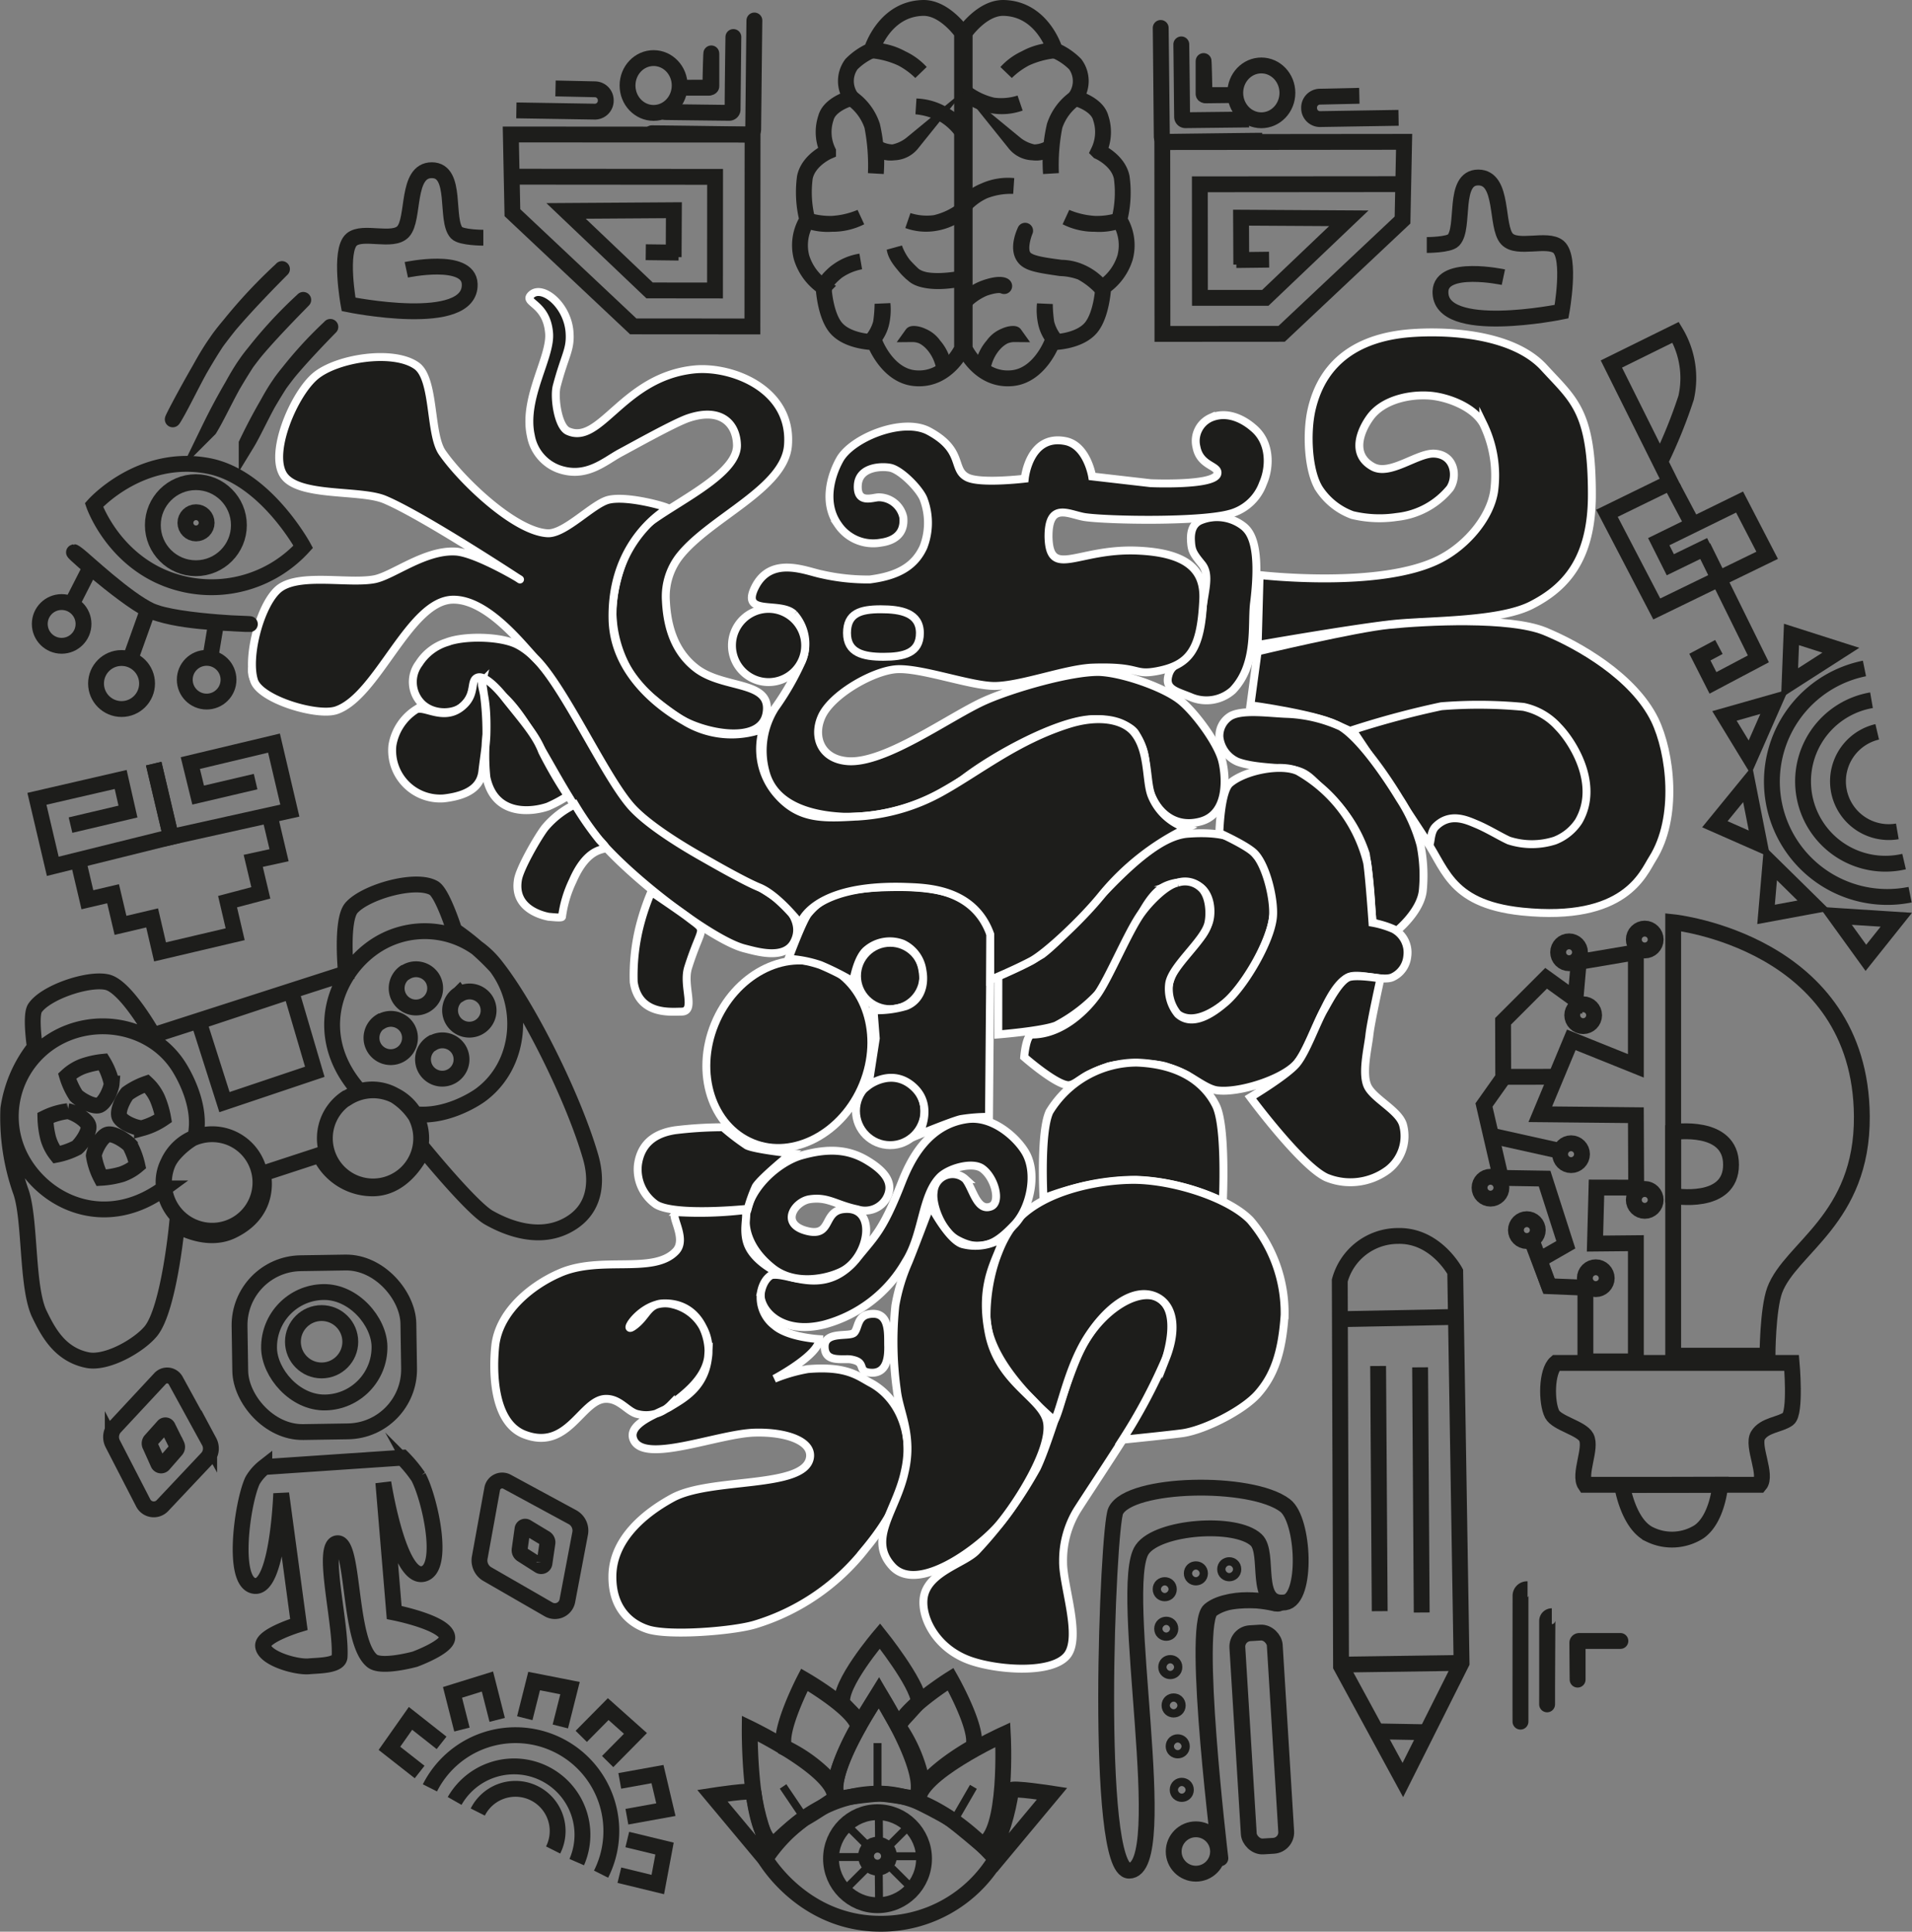 <svg xmlns="http://www.w3.org/2000/svg" viewBox="0 0 241.31 243.78"><rect x="0" y="0" width="241.31" height="243.78" fill="#808080" stroke="none"/><defs><style>.cls-1,.cls-3{fill:none;stroke:#1d1d1b;}.cls-1,.cls-2,.cls-3{stroke-miterlimit:10;}.cls-1{stroke-width:2px;}.cls-2{fill:#1d1d1b;stroke:#fff;}</style></defs><g id="Capa_2" data-name="Capa 2"><g id="Capa_1-2" data-name="Capa 1"><path class="cls-1" d="M241.07,112.91a14.56,14.56,0,0,1-5.76-28.55"/><path class="cls-1" d="M240.31,108.73a10.39,10.39,0,1,1-4.11-20.36"/><path class="cls-1" d="M239.46,104.92a6.41,6.41,0,0,1-2.54-12.56"/><polygon class="cls-1" points="225.86 86.21 232.33 82.06 226.1 80.07 225.86 86.21"/><polygon class="cls-1" points="220.84 95.6 223.94 88.56 217.64 90.35 220.84 95.6"/><polygon class="cls-1" points="228.93 114.28 223.45 108.89 222.89 115.4 228.93 114.28"/><polygon class="cls-1" points="239.33 116.07 231.66 115.58 235.49 120.88 239.33 116.07"/><polygon class="cls-1" points="222.06 106.5 220.57 98.95 216.43 104.02 222.06 106.5"/><path class="cls-2" d="M158.73,81.4s13.46-2.36,17.81-2.72c4.68-.39,12.88-.32,16.77-2.33,4.11-2.11,7.6-5.59,7.6-13.91,0-10.57-2.29-11.95-6-16-4-4.43-12.55-4.74-17-4.38-6,.49-10.94,3.17-12.4,9.73-.65,2.95-.42,7.71,1,9.92A8.5,8.5,0,0,0,170.68,65a14.66,14.66,0,0,0,5.63.24A10,10,0,0,0,183,61.62c.94-1.4.67-4.2-1.95-4.37-2.12-.14-5.62,2.85-7.78,1.66-3-1.64-1.35-4.89-.32-6.28,1.62-2.19,5-2.92,7.62-2.69,2.15.2,5.43,1.39,6.64,3.58A14.89,14.89,0,0,1,188.57,62c-.49,3.24-3.38,6.79-6.87,8.57-7.42,3.8-22.73,2-22.73,2Z"/><path class="cls-2" d="M157.81,89l.92-6.79s12.28-2.93,16.59-3.35c4.68-.47,15.18-1,19.63.8,4.24,1.74,11.2,5.69,13.89,11.18,2,4.13,3,12.34-.28,17.53-1.18,1.85-3.41,8-16.45,6.67-9.62-1-9.68-5.93-12.6-9.61s-6.41-11.2-10.33-13.69C166.87,90.22,157.81,89,157.81,89Z"/><path class="cls-2" d="M170.7,92.13a111.32,111.32,0,0,1,11.2-3,59,59,0,0,1,10.38.08,8.14,8.14,0,0,1,4.37,2.51c1.87,1.91,5.27,7.31,2.59,11.93a6.34,6.34,0,0,1-3,2.43,9.47,9.47,0,0,1-5.8,0c-1-.44-2.69-1.49-4.12-2.08-1.22-.51-3.31-1.5-5.13.31-.86.85-.48,2.82-1,2,0,0-4.78-7.33-6-9C173.41,96.2,170.7,92.13,170.7,92.13Z"/><path class="cls-2" d="M176.29,117.47s3-2.42,3.28-5.08a19.77,19.77,0,0,0-.29-5.74,20.46,20.46,0,0,0-2.65-5.88c-1.52-2.51-4.92-7.58-7.45-9.08a18.07,18.07,0,0,0-6.63-1.59c-2.2-.06-5.64-.61-7.23.26A2.93,2.93,0,0,0,153.9,93a3.85,3.85,0,0,0,2.28,3.13c2.26.86,6.06.68,7.62,1.15s2.15,1.55,4.47,3.7a17.56,17.56,0,0,1,4.1,6.78,61.09,61.09,0,0,1,.71,6.77l.14,1.88Z"/><path class="cls-2" d="M126,123.13a40.87,40.87,0,0,0,5.51-2.67c4.76-3.61,12.44-14.79,18.39-15.24,5.66-.42,7.31,1.16,8.84,2.92a9.34,9.34,0,0,1,1.94,7.57c-.39,3.14-3.52,8.86-6,10.82-1.3,1-4.3,3.17-6.41,1.15-1.71-1.65-.54-4.7.41-6,2.86-3.8,2.81-2.81,3.81-5.06.47-1.06.47-3.5-.93-4.62s-3.92-.67-5.07.16c-2.82,2-4.83,9.27-6.89,12.07a20,20,0,0,1-6.32,5.19c-1.71.68-7.29,1.13-7.29,1.13Z"/><path class="cls-2" d="M163.8,97.32a18.32,18.32,0,0,1,8.75,11.57c.29,2,.67,7.56.67,7.56a11.82,11.82,0,0,1,2.65.8,3.35,3.35,0,0,1,1.74,3.45,3.24,3.24,0,0,1-1.87,2.63c-1.27.57-4.34-.63-5.59,0-2.85,1.44-4.38,8.6-6.56,10.94-1.86,2-7.31,3.7-10,3.33-1.14-.16-2.5-1.22-3.91-2a14.56,14.56,0,0,0-2.3-.93c-1.55-.61-5.6-.51-7.24-.15a16.89,16.89,0,0,0-2.57,1c-.94.39-2,1.46-2.76,1.43-1.61-.09-5.55-3.55-5.55-3.55s.23-2.84,1-2.84c3.77,0,6.86-3.09,8.25-5.07,1.54-2.21,4-8.21,5.63-10.36,1-1.36,3.05-3.45,4.48-3.73a2.92,2.92,0,0,1,2.92.61c1.18,1,1.24,3.48.93,4.62-.6,2.14-4.49,5.24-4.9,7.42a5,5,0,0,0,1.09,3.94c2,1.82,4.86-.51,6-1.48,2.35-2,5.74-7.73,6-10.82.18-2.15-.8-6.33-2.26-7.93-.89-1-4.51-2.63-4.51-2.63s.13-5.17,1.3-6.25C157,97.27,161.61,96.32,163.8,97.32Z"/><path class="cls-2" d="M157.81,138.48s6.43,8.69,9.61,10.13a7.94,7.94,0,0,0,7.78-1,5.38,5.38,0,0,0,1.89-5.59c-.43-1.76-3.44-3.19-4.38-4.74s-.06-5,.12-6.67,1.4-7.12,1.4-7.12-3.15-.55-4.08-.13c-1.14.52-2.39,2.93-3,4-1,1.69-2.28,5.44-3.54,6.92S157.81,138.48,157.81,138.48Z"/><path class="cls-2" d="M131.7,151.23a33.08,33.08,0,0,1,11.63-2.31,27.42,27.42,0,0,1,11,2.75s.47-9.47-.87-12.16-4.3-5.2-10-5.41a12.93,12.93,0,0,0-11,6.19C131.24,142.84,131.7,151.23,131.7,151.23Z"/><path class="cls-2" d="M145.84,163.64c-2.46-.93-6.93,1.75-9.36,6.49-1.82,3.55-4,11.74-5.63,15.15a52,52,0,0,1-7.62,10.46c-1.54,1.58-6.13,2.65-6.64,5.83-.4,2.51,1.56,6.63,6.16,8.1,3.46,1.12,10,1.57,11.91-.73s-.55-8.91-.49-11.89a12.17,12.17,0,0,1,1.75-6.43c2-3.15,8.55-12.84,10.17-16.36C147.79,170.55,149.06,164.84,145.84,163.64Z"/><path class="cls-2" d="M157.81,154c-2.75-2.85-9.71-5.07-14.69-5.1-4,0-10.1,1.09-13.75,4.13-3.24,2.7-4.86,8.33-4.86,13,0,5.69,6.77,11.67,8.56,13.24.76-1.2,1.71-6.64,4.19-10.52,2.39-3.73,5.77-6.35,8.58-5.14,2.25,1,2.8,4,1.32,7.77a69.87,69.87,0,0,1-5.48,10.31c1.29-.12,6.62-.68,7.63-.83,2.75-.42,7.6-2.84,9.48-5s3-4.87,3.34-9.9A18,18,0,0,0,157.81,154Z"/><path class="cls-2" d="M140.45,103.67a4.62,4.62,0,1,1-4.61-4.62A4.61,4.61,0,0,1,140.45,103.67Z"/><path class="cls-2" d="M95,144.25c-5.17-2.11-7.32-8.83-4.8-15s8.75-9.51,13.92-7.41,7.32,8.83,4.8,15S100.12,146.35,95,144.25Z"/><circle class="cls-2" cx="112.35" cy="123.17" r="4.19"/><circle class="cls-2" cx="112.35" cy="140.2" r="4.32"/><path class="cls-2" d="M151.68,77.59c.26-2.9,1.15-5,0-6.4s-1.3-1.75-1.37-2.92.22-2.17,1.21-2.59a5.42,5.42,0,0,1,5.51.81c.7.63,2.17,2.18,1.24,9.64-.34,2.74.47,7.7-2.7,11a5,5,0,0,1-5.18.89c-1.86-.78-3.44-1-2.91-2.83.48-1.67,1.86-1.22,3.07-3.81A10.66,10.66,0,0,0,151.68,77.59Z"/><path class="cls-2" d="M145,99.47c.48,2,2.56,5.26,6.53,4.2,3.66-1,3.17-5.9,2.71-7.69-.57-2.23-3.46-6.13-5.27-7.57-2.17-1.74-7.59-3.57-10.37-3.61-3.68,0-10.9,2.12-14.26,3.61-4.37,1.93-12.58,8-17.34,7.65-3.32-.24-4.46-3-3.32-5.59,1.2-2.75,6.32-5.71,9.31-6s9.36,2.07,12.48,2.1c3.38,0,9.12-2.22,12.49-2.32,6.07-.19,5,1,8,.46,4.2-.78,5.6-2.73,5.9-9,.19-3.78-2-6-8.53-6.23-7.42-.23-10.85,3.59-11-1.7C132.3,63.15,135,65,137,65.27c2.86.4,14.25.61,18.11-.4A6.1,6.1,0,0,0,159.4,61c.89-2,1-5.17-1.22-7-1-.88-3.12-2.24-5.37-1.28A3.21,3.21,0,0,0,151,56.41c.46,2.48,2.9,2.31,2.64,3.39-.36,1.53-8.42,1.18-8.42,1.18l-7.38-.85s-.63-3.91-3.36-4.46c-4.61-.92-5.15,4.74-5.15,4.74s-5.61.67-7.25-.16c-2-1-.34-3.41-4.86-5.84-3.32-1.78-9.81.89-11.27,3.65-1,1.81-2.18,5.35-.16,8.18A5.35,5.35,0,0,0,111,68.51c.34-.07,3.32-.24,3-3.24a3.19,3.19,0,0,0-3.08-2.51c-.75,0-2.77.89-2.66-1.49s3-2.45,4.09-2.24c1.35.27,3.65,2.62,4.19,3.89a8.42,8.42,0,0,1,0,6.13c-1.05,2.27-3,3.6-6.76,4.08a26,26,0,0,1-6.07-.65c-1.89-.36-6.39-2.44-8.42,1.62-1.86,3.73,3.23,1.71,4.93,3.41a5.64,5.64,0,0,1,1,5.91,34.22,34.22,0,0,1-3.4,5.92,10.08,10.08,0,0,0-1.22,8c1.08,4.31,5.77,5.54,9.81,5.73a24.86,24.86,0,0,0,15.07-4.68c3.86-3,11.61-7.24,16-7.61,1.94-.17,5.05.5,5.83,1.78C145.06,95.42,144.32,96.4,145,99.47Z"/><path class="cls-2" d="M116.1,79.89c0,2.55-2.06,3-4.61,3s-4.59-.5-4.59-3,1.71-3,4.26-3S116.09,77.34,116.1,79.89Z"/><path class="cls-2" d="M124,102.35c1.16,2.27-.48,3.65-2.75,4.8s-4.33,1.62-5.47-.66.23-3.79,2.5-4.95S122.8,100.08,124,102.35Z"/><path class="cls-2" d="M96.18,104.89c-2.23,1.23-3.67-.36-4.89-2.6s-1.75-4.27.49-5.49,3.36.14,4.71,2.29C97.58,100.82,98.41,103.65,96.18,104.89Z"/><path class="cls-2" d="M53.28,88.84c1.58,1.49,4.37,1.28,5.44,0C60.29,87.05,59,86,61,86.44c4.88,1,8.43,11.77,14.06,18.88,4.13,5.22,14.83,13.33,18.87,14.37,1.54.39,5,1.46,6.23-.71s-.36-4.13-1.43-5.07c-2.35-2.08-15.5-8.82-19.36-13.08-4.08-4.51-8.6-16.58-14-19.43-2-1.09-6.72-1.22-9-.34a6.42,6.42,0,0,0-3.49,2.68A3.86,3.86,0,0,0,53.28,88.84Z"/><path class="cls-2" d="M99.51,121s1.77-4.82,2.51-5.71c1.83-2.19,4.2-3.34,11.49-3.34,8.39,0,10.73,2.81,11.5,6l-.19,23a21.41,21.41,0,0,0-3.57.28c-1.11.26-5.35,2-5.35,2s2.11-3.58-.61-6.06-5.68-.18-5.68-.18l.92-5.94-.28-3.56a12.85,12.85,0,0,0,4.1-.52c1.71-.66,2.44-2.48,2.07-4.5a4.38,4.38,0,0,0-2.48-3.37,4.52,4.52,0,0,0-4.56.77c-1.23,1-1.7,4-1.7,4a34.35,34.35,0,0,0-4.13-2.08A15.16,15.16,0,0,0,99.51,121Z"/><path class="cls-2" d="M85.74,90.63c2.82,1.83,10.31,3.48,11-.63s-5.18-3-8.7-5.52c-3.33-2.43-3.88-6.29-4-8.67a8.28,8.28,0,0,1,1.78-5.68c3.86-4.82,13.21-8.47,13.63-13.93.55-7.12-7.13-10.05-11.85-9.57-9,.93-11.8,9.63-15.92,7.78-1.28-.57-1.78-4.32-1.42-5.67,1.05-4,1.78-4.58,1.62-6.81-.24-3.48-3.51-6.08-4.86-4.7-1,1,1.92,1,2.27,4.7C69.64,45,65.94,50.2,67,55a5.5,5.5,0,0,0,3.43,4.16c3.49,1.28,5.83-.91,7.83-2,1.62-.86,6.93-3.84,8.66-4.41,4.06-1.35,6,.69,6.09,3.35.2,4.39-10.7,8.43-12.8,11.51a20.73,20.73,0,0,0-2.92,9.22,15.35,15.35,0,0,0,2.59,8.69C80.9,87.16,84.12,89.59,85.74,90.63Z"/><path class="cls-2" d="M101.62,81.46A4.62,4.62,0,1,1,97,76.84,4.62,4.62,0,0,1,101.62,81.46Z"/><path class="cls-2" d="M96,162.9c-.32,2.37,2.58,5.64,8.08,4.24a16.87,16.87,0,0,0,10.22-7.91c2.19-3.44,2-8.26,4.29-10.65,1.07-1.13,4.08-2,5.35-1.13,1.62,1.13,2.44,4.31,1.12,4.81-1.78.67-2.26-2.29-3.22-3.45a2.39,2.39,0,0,0-4,1.58c-.27,1.62,1,4.91,2.85,6,3.38,1.92,5.34.24,7.33-1.83s3-6.56,1.33-9.24c-1.13-1.84-4.1-4.51-7.26-4.08-5.11.68-7.27,5.39-8.3,8-2.4,6.15-3.39,6.76-5.62,9.55C102.77,165.44,96.68,157.49,96,162.9Z"/><path class="cls-2" d="M106.34,152.61c-2.51.36-1.31,3.57-4.54,2.73-3.42-.89-1.49-3.73.41-4,2.31-.34,3.29.72,6,1.28a3.1,3.1,0,0,0,3.69-1.44c1-1.87-.23-3.41-2.55-4.78s-4.87-1.53-8.23-.57c-2.83.81-7,4.29-7,8.3,0,1.38.63,3.74,3.42,5.93s6.83,1.33,8.73.37C109.77,158.64,110.84,152,106.34,152.61Z"/><path class="cls-2" d="M94.37,152.55s-9.08.94-11.55-.53A5.39,5.39,0,0,1,80.51,147c.43-3.19,2.83-4.09,4.74-4.37a51,51,0,0,1,6-.37,28.76,28.76,0,0,0,3,2.3c1,.51,5.62,1,5.62,1s-3.84,3.1-4.5,4.2A18.74,18.74,0,0,0,94.37,152.55Z"/><path class="cls-2" d="M77.29,198.88c.06-4.87,4.47-8.15,7.6-9.85,4.8-2.61,16.54-1.11,17.32-5,.42-2.16-3-3.35-7-3.23-4.65.14-14.13,4.08-15.29.79-.7-2,3.37-3.29,4.56-4,1.79-1.11,4.73-2.54,4.93-6.91a5.84,5.84,0,0,0-4.47-6.06c-3.62-1-6.75,4-5,2.77s1.78-2.85,3.79-2.9c4.49-.13,5.83,4.16,5.68,6.4-.21,3.16-3.36,5.24-4.75,6.39a4.34,4.34,0,0,1-4.13,1.19c-1.3-.23-2.27-2-4.12-1.93-3.07.13-4.72,6.63-10.24,4.49-4-1.56-4-8.16-3.65-11.31.55-4.32,4.65-7.53,8-9,5.17-2.37,12,.21,14.81-2.85,1.54-1.71-1.2-5,.2-4.89a47.54,47.54,0,0,0,8.09-.22c1.2-.24-.1,2.08.75,4.29s3.8,3.55,3.8,3.55-1.63.09-2.12,2.43a4.45,4.45,0,0,0,1.72,4.27c1.74,1.5,5.63,1.7,5.63,1.7,0,2-5.67,5-5.67,5a20.33,20.33,0,0,1,4.23-1.22c4.9-.41,6.3.87,7.92,1.74,2.64,1.41,4.89,4.61,4.7,9.44-.16,4.29-2.82,8.45-5.34,11.49A28,28,0,0,1,95.34,205c-2.71.84-10.92,1.5-13.61.61C79.42,204.86,77.24,202.86,77.29,198.88Z"/><path class="cls-2" d="M69.25,115.7c.19,0,1.64.19,1.68,0a15,15,0,0,1,1.36-4.55c2.56-5.88,5.55-2.8,3.36-5.15a38.77,38.77,0,0,1-3.1-4.47,11.36,11.36,0,0,0-3.77,2.93c-.9,1.16-3.14,5.06-3.4,6.5C64.74,114.51,68.13,115.48,69.25,115.7Z"/><path class="cls-2" d="M86,127.67c1.9,0,.11-3.24.85-5.57,1.76-5.56,2.54-4.36,0-6.32-1.09-.83-4.65-3.23-4.65-3.23a30.05,30.05,0,0,0-1.46,4.32,25.64,25.64,0,0,0-.76,7.07C80.62,128.16,84.69,127.67,86,127.67Z"/><path class="cls-2" d="M107,171.53c-1.37,0-2.92.17-2.92-1.6,0-2,3.18-1.15,3.73-1.75s.36-2,1.78-2.31c2.85-.57,2.45,2.67,2.51,4.09,0,1,0,3.61-2.47,3.25-1.36-.2-.36-1.22-1.92-1.58a2.64,2.64,0,0,0-.71-.1"/><path class="cls-2" d="M112.6,197.66c3.26,3.59,11.23-2.52,13.55-5.33,2.2-2.65,6.57-9.39,6-12.8-.49-3.06-6-4.89-7.32-11.1-1.39-6.74,1.15-9.56,1.81-12.28a6.38,6.38,0,0,1-5.07.89c-1.78-.38-4.14-4.95-4.14-4.95s-2.38,6.29-2.81,7.28a23.38,23.38,0,0,0-1.62,5.4,44.33,44.33,0,0,0,.19,10.67c.31,2.8,2.07,5.67,1,10.27C113.15,190.64,109.44,194.19,112.6,197.66Z"/><path class="cls-2" d="M60.21,85.53c-.89.42-.12,2-1.69,3.46-2.35,2.23-4.92,0-6,.55a6.63,6.63,0,0,0-3,4.56A6.07,6.07,0,0,0,56,100.76c3.83-.43,4.72-2,4.88-3.44s.47-3.21.51-4.63c.14-5-.72-5.91-.55-6.61a36.75,36.75,0,0,1,.55,6.61,25.84,25.84,0,0,0,0,5.42c1.06,5,5.82,4.35,7.76,3.68a16.92,16.92,0,0,0,2.52-1.36,53.68,53.68,0,0,1-3.25-5.59c-.75-2-2.33-3.79-4.63-6.67C63.14,87.31,61.21,85.06,60.21,85.53Z"/><path class="cls-2" d="M45.31,55.28c-2.05,1.51-3.68.12-5.18-2s-2.29-4-.23-5.5,3.36-.3,5,1.66C46.18,51.06,47.37,53.76,45.31,55.28Z"/><path class="cls-2" d="M32.6,86.56c-1.7-1.9-.46-3.65,1.45-5.34s3.78-2.65,5.46-.74.61,3.32-1.19,5.11C36.87,87,34.29,88.47,32.6,86.56Z"/><path class="cls-2" d="M57.17,75.68c-5.51.08-9.49,12.15-14.7,13.95-2.39.83-9.61-1.33-10.4-3.72-1-3.11.9-10.06,3.31-11.74,2.64-1.83,8.73-.46,11.89-1.07,2.32-.45,6.38-3.74,10.27-3.49,2.57.16,8.38,3.64,8.08,3.52,0,0-12.27-8.08-17.08-10.09-3.1-1.29-10.93-.27-12.76-3.1s1.31-10.18,4-12.46,9.83-3.4,12.78-1.33c2.34,1.63,1.63,8.59,3.24,10.94,2.38,3.46,9.14,10,13.33,10.21,2.19.08,5.69-3.73,7.66-4.22,2.37-.58,7.45.88,7.52,1.07,0,0-7.27,3.92-7,14.11.19,6.44,5.5,10.74,9,12.72a11.45,11.45,0,0,0,10,1,8.72,8.72,0,0,0,1.7,8.2c2.88,3.37,6,3.11,10.64,2.84A24.56,24.56,0,0,0,118.78,100c4.82-2.67,9.54-6.56,16.15-8.63,3.56-1.11,6.7-.66,8.14,1,2,2.33,1.51,6.2,2.27,8.07a7.07,7.07,0,0,0,4.43,4.08,31.78,31.78,0,0,0-10.68,8.38c-2.4,3-7.11,7.44-9,8.41-2.13,1.12-5.11,2.36-5.11,2.36v-5.75c-2.14-6-8.47-5.9-10.85-6-11.75-.33-13.13,4.66-13.13,4.66S98.25,113,95.84,112c-2-.81-6.42-3.37-7.41-3.93-2.73-1.55-7.11-4.26-9-6.57-3.33-4-8.15-14.62-11.75-18.3C66.24,81.78,61.66,75.62,57.17,75.68Z"/><path class="cls-1" d="M19.34,130.65l24.33-7.83s-.67-6.64.67-8.23c1.72-2,8.07-3.84,10.4-2.52,1.1.62,2.6,5.35,2.6,5.35A30.85,30.85,0,0,1,62.63,122c4.21,5.36,9.81,16.72,11.91,24,.65,2.25,1.16,6.48-3,8.66-3.63,1.91-7.65.25-9.85-1s-8.27-8.69-8.27-8.69-2,4.94-6.31,5a7.32,7.32,0,0,1-6.73-4.23l-7.21,2.36s1.29,4.77-3.9,7.24c-3.27,1.56-6.94-.72-6.94-.72s-1,10.49-3.26,13.34c-1.44,1.8-5.57,4.2-8.06,3.68-3.54-.73-5-3.66-6.08-5.89C3.36,162.32,3.85,154,2.66,150.46a28,28,0,0,1-1.61-10.53,16.28,16.28,0,0,1,3.35-7.78s-.6-3.94,0-4.91c1.31-2,6.79-3.86,9.16-3.28S19.34,130.65,19.34,130.65ZM23.66,144A6.09,6.09,0,1,0,32,146.09,6.09,6.09,0,0,0,23.66,144Zm20.24-5.53a6.08,6.08,0,1,0,8.36,2A6.08,6.08,0,0,0,43.9,138.51ZM6.78,131.24A11.31,11.31,0,0,0,3,146.76c3.24,5.34,10.69,8.36,17.7,3.22a5.44,5.44,0,0,1,1.1-4.15,10.09,10.09,0,0,1,2.86-2.38c.87-3.83-1.48-7.83-2-8.68C19.41,129.44,12.12,128,6.78,131.24ZM62.63,122a11.31,11.31,0,0,0-15.84-2.2c-5,3.76-7.23,11.47-1.41,17.92a5.74,5.74,0,0,1,4.5.56,8.43,8.43,0,0,1,2.43,2.32c3.9.48,7.61-1.86,8.4-2.46C65.69,134.42,66.39,127,62.63,122Zm-11.4.64a2.43,2.43,0,1,0,3.34.82A2.44,2.44,0,0,0,51.23,122.68Zm6.74,2.8a2.43,2.43,0,1,0,3.34.81A2.42,2.42,0,0,0,58,125.48Zm-3.41,6.18a2.43,2.43,0,1,0,3.33.81A2.42,2.42,0,0,0,54.56,131.66Zm-6.5-2.72a2.43,2.43,0,1,0,3.33.82A2.43,2.43,0,0,0,48.06,128.94ZM9.61,138.27c.55.54,2.12,1.45,2.87,1.22s1.55-2,1.61-2.74A8.76,8.76,0,0,0,13,134a11,11,0,0,0-2.53.56,6.06,6.06,0,0,0-2,1.24A9.37,9.37,0,0,0,9.61,138.27Zm6.79,6.27c-.53-.57-2.06-1.56-2.81-1.36s-1.65,1.87-1.75,2.66a9,9,0,0,0,.93,2.8,11.53,11.53,0,0,0,2.56-.44,6.17,6.17,0,0,0,2-1.14A10,10,0,0,0,16.4,144.54ZM16.08,138c-.51.59-1.32,2.22-1,2.94s2.05,1.43,2.84,1.44a8.89,8.89,0,0,0,2.68-1.24,11.32,11.32,0,0,0-.73-2.49,5.79,5.79,0,0,0-1.36-1.9A9.53,9.53,0,0,0,16.08,138ZM9.7,144.83c.59-.51,1.63-2,1.46-2.76s-1.82-1.71-2.6-1.84a8.81,8.81,0,0,0-2.83.84,11.44,11.44,0,0,0,.35,2.56,6,6,0,0,0,1.07,2.09A9.58,9.58,0,0,0,9.7,144.83Zm15.39-15.91,3.24,10.17,11.4-3.83-3-10.2Z"/><line class="cls-1" x1="173.79" y1="218.5" x2="179.92" y2="218.61"/><path class="cls-1" d="M177.05,224.64l7.41-14.78-.8-49.37s-2.47-4.66-7.27-4.51a7.61,7.61,0,0,0-7.3,5.63l.16,48.68Z"/><line class="cls-1" x1="169.11" y1="166.48" x2="183.76" y2="166.2"/><line class="cls-1" x1="174.13" y1="203.33" x2="173.93" y2="172.39"/><line class="cls-1" x1="169.65" y1="210.07" x2="184.46" y2="209.86"/><line class="cls-1" x1="179.43" y1="203.5" x2="179.23" y2="172.56"/><path class="cls-1" d="M211.17,116.38s23.66,2.45,23.81,24.5c.09,13-9,16.59-11,21.94-.89,2.45-.91,8.27-.91,8.27H211.17Z"/><path class="cls-1" d="M211.17,150.93s7.3,1.31,7.3-3.94-7.3-4.12-7.3-4.12Z"/><path class="cls-1" d="M196.37,172h29.75s.56,6.31-.44,7.06-3,.76-3.81,2.09,1.24,5,.2,6.23h-22c-.88-1.29.87-4.64.13-6-.61-1.15-3.7-1.76-4.31-2.91C195.14,177,195.15,173.05,196.37,172Z"/><path class="cls-1" d="M204.71,187.4s.75,5,3.55,6.27a6.36,6.36,0,0,0,6.18-.37c2.35-1.66,2.67-5.93,2.67-5.93Z"/><polygon class="cls-1" points="206.46 120.18 206.46 134.51 198.31 131.23 194.4 140.62 206.46 140.74 206.5 149.88 201.49 149.87 201.3 156.94 206.46 156.89 206.46 171.81 200.09 171.81 200.09 162.51 195.5 162.32 194.29 159 197.62 157.09 194.94 148.74 189.42 148.65 187.29 139.45 189.72 136.02 189.7 128.89 195.13 123.46 198.83 126.13 199.25 121.4 206.46 120.18"/><line class="cls-1" x1="189.63" y1="135.9" x2="196.18" y2="135.89"/><line class="cls-1" x1="188.18" y1="143.31" x2="196.9" y2="145.25"/><circle class="cls-1" cx="188.11" cy="149.89" r="1.38"/><circle class="cls-1" cx="207.58" cy="151.43" r="1.38"/><circle class="cls-1" cx="207.58" cy="118.57" r="1.38"/><circle class="cls-1" cx="199.81" cy="128.12" r="1.38"/><line class="cls-1" x1="193.3" y1="156.51" x2="195.66" y2="162.74"/><circle class="cls-1" cx="201.4" cy="161.31" r="1.38"/><circle class="cls-1" cx="192.7" cy="155.24" r="1.38"/><circle class="cls-1" cx="198.28" cy="145.66" r="1.38"/><circle class="cls-1" cx="198.03" cy="120.18" r="1.38"/><path class="cls-1" d="M127.79,47.72c3.46-.37,5-4.53,5-4.53s3.39,0,4.92-1.86c1.36-1.66,1.53-5.1,1.53-5.1A7,7,0,0,0,142,32.48a6.05,6.05,0,0,0-.73-4.74,14,14,0,0,0,.3-5.35c-.43-2.19-2.92-3.28-2.92-3.28a5.6,5.6,0,0,0,.27-4.23c-.47-1.8-3.22-2.52-3.22-2.52a3.59,3.59,0,0,0,0-4.26,8.13,8.13,0,0,0-2.56-1.74S131.6,1.06,126.6,1c-2.69,0-4.85,3.13-4.85,3.13V44S123.65,48.16,127.79,47.72Z"/><path class="cls-1" d="M132.64,21.89a20,20,0,0,1,.46-6,7,7,0,0,1,2.63-3.52,6.9,6.9,0,0,0-2.63,3.52A25.35,25.35,0,0,0,132.64,21.89Z"/><path class="cls-1" d="M128.09,18.11a3,3,0,0,0,2.26,1.12,2.91,2.91,0,0,0,2.27-.63,4.17,4.17,0,0,1-2.15.63A5.34,5.34,0,0,1,128.09,18.11Z"/><path class="cls-1" d="M129.33,29.24c.32-.73-1,2-.11,3.2.55.8,1.9,1,4.62,1.4a8.21,8.21,0,0,1,2.61.51,9.75,9.75,0,0,1,2.66,2.08,7,7,0,0,0-2.66-2.08,6.14,6.14,0,0,0-2.52-.56c-2.56-.34-4.15-.57-4.71-1.35C128.39,31.29,129.26,29.41,129.33,29.24Z"/><path class="cls-1" d="M134.56,27.41a7.85,7.85,0,0,0,3.64.84,7.41,7.41,0,0,0,3-.4,9.75,9.75,0,0,1-3,.4A10.91,10.91,0,0,1,134.56,27.41Z"/><path class="cls-1" d="M133,6.37a8.09,8.09,0,0,0-3.6,1A7.46,7.46,0,0,0,127,9.13a10.17,10.17,0,0,1,2.41-1.76A11.46,11.46,0,0,1,133,6.37Z"/><path class="cls-1" d="M127.91,23.47a7.23,7.23,0,0,0-3.72.63,6.31,6.31,0,0,0-2.44,1.76,7.7,7.7,0,0,1,2.44-1.76A9.3,9.3,0,0,1,127.91,23.47Z"/><path class="cls-1" d="M121.9,11.74a7.22,7.22,0,0,0,3.4,1.57,6.79,6.79,0,0,0,3.43-.3,7.73,7.73,0,0,1-3.43.3A9.18,9.18,0,0,1,121.9,11.74Z"/><path class="cls-1" d="M128.05,42.17c-.05-.07-1.41-.16-2.73,1.42a5.29,5.29,0,0,0-1.26,2.66,6.13,6.13,0,0,1,1.26-2.66A3.28,3.28,0,0,1,128.05,42.17Z"/><path class="cls-1" d="M126.74,36.1c0-.08-.62-.42-2.54.28a6.7,6.7,0,0,0-2.77,2,7.63,7.63,0,0,1,2.77-2C126.33,35.64,126.75,36.18,126.74,36.1Z"/><path class="cls-1" d="M133.2,43A4.82,4.82,0,0,1,132,40.7a7.56,7.56,0,0,1-.13-2.32,17.67,17.67,0,0,0,.19,2.39A5.54,5.54,0,0,0,133.2,43Z"/><path class="cls-1" d="M115.39,47.72c-3.46-.37-5-4.53-5-4.53s-3.39,0-4.92-1.86c-1.36-1.66-1.53-5.1-1.53-5.1a7,7,0,0,1-2.78-3.75,6.05,6.05,0,0,1,.73-4.74,14.1,14.1,0,0,1-.31-5.35c.44-2.19,2.93-3.28,2.93-3.28a5.6,5.6,0,0,1-.27-4.23c.47-1.8,3.22-2.52,3.22-2.52a3.59,3.59,0,0,1,0-4.26A8.13,8.13,0,0,1,110,6.36s1.57-5.3,6.57-5.36c2.69,0,4.85,3.13,4.85,3.13V44S119.53,48.16,115.39,47.72Z"/><path class="cls-1" d="M110.54,21.89a20.38,20.38,0,0,0-.46-6,7,7,0,0,0-2.63-3.52,6.9,6.9,0,0,1,2.63,3.52A25.94,25.94,0,0,1,110.54,21.89Z"/><path class="cls-1" d="M115.09,18.11a3,3,0,0,1-2.26,1.12,2.91,2.91,0,0,1-2.27-.63,4.17,4.17,0,0,0,2.15.63A5.34,5.34,0,0,0,115.09,18.11Z"/><path class="cls-1" d="M108.62,27.41a7.85,7.85,0,0,1-3.64.84,7.53,7.53,0,0,1-3-.4,9.94,9.94,0,0,0,3,.4A10.91,10.91,0,0,0,108.62,27.41Z"/><path class="cls-1" d="M110.21,6.37a8.09,8.09,0,0,1,3.6,1,7.6,7.6,0,0,1,2.41,1.76,10.17,10.17,0,0,0-2.41-1.76A11.46,11.46,0,0,0,110.21,6.37Z"/><path class="cls-1" d="M115.63,13.43a7.17,7.17,0,0,1,3.6,1.11,6.28,6.28,0,0,1,2.2,2.06,7.86,7.86,0,0,0-2.2-2.06A9.22,9.22,0,0,0,115.63,13.43Z"/><path class="cls-1" d="M121.43,26.57a7.11,7.11,0,0,1-3.4,1.57,6.65,6.65,0,0,1-3.43-.3,7.73,7.73,0,0,0,3.43.3A9.1,9.1,0,0,0,121.43,26.57Z"/><path class="cls-1" d="M115.13,42.17c.05-.07,1.41-.16,2.73,1.42a5.29,5.29,0,0,1,1.26,2.66,6.13,6.13,0,0,0-1.26-2.66A3.28,3.28,0,0,0,115.13,42.17Z"/><path class="cls-1" d="M110,43a4.82,4.82,0,0,0,1.25-2.33,7.56,7.56,0,0,0,.13-2.32,17.67,17.67,0,0,1-.19,2.39A5.54,5.54,0,0,1,110,43Z"/><path class="cls-1" d="M104,36.43c-.07-.06-.06-.75,1.51-2.07A6.66,6.66,0,0,1,108.62,33a7.59,7.59,0,0,0-3.15,1.38C103.76,35.84,104,36.47,104,36.43Z"/><path class="cls-1" d="M112.89,31.32c.09.46.23,1.35,2.38,3.35,1.54,1.43,6.1.48,6.1.48s-4.31,1-6.1-.48A7.65,7.65,0,0,1,112.89,31.32Z"/><rect class="cls-1" x="30.26" y="159.38" width="21.31" height="21.31" rx="7.83" transform="translate(-2.62 0.65) rotate(-0.89)"/><rect class="cls-1" x="33.94" y="163.06" width="13.94" height="13.94" rx="6.97" transform="translate(-2.62 0.65) rotate(-0.89)"/><circle class="cls-1" cx="40.59" cy="169.33" r="3.62"/><path class="cls-1" d="M32.18,200.15c2.89.23,3.31-11.67,3.31-11.67L37.72,205s-4.6,1.39-4.52,2.7c.1,1.59,4.23,2.75,5.82,2.59,1.13-.11,3.78-.06,3.84-1.2.24-4.2-2.41-14.19-.27-14.33s1.37,12.34,4.35,14.82c1.13,1,5.43-.19,5.43-.19s4.18-1.53,4.08-2.76c-.14-1.84-6.7-3.13-6.7-3.13l-1.37-16.4s1.89,12.18,5,11.54c2.9-.6.84-9.65-.58-12.26a16.77,16.77,0,0,0-2-2.42l-17.44,1.18a6,6,0,0,0-1.5,1.73C30.57,189.65,29.14,199.91,32.18,200.15Z"/><path class="cls-1" d="M14.52,180.08,20.18,174a1.22,1.22,0,0,1,2,.24l4.22,7.7a1.82,1.82,0,0,1-.27,2.1L20.51,190a1.5,1.5,0,0,1-2.44-.34l-3.84-7.45A1.86,1.86,0,0,1,14.52,180.08Z"/><path class="cls-1" d="M19,181.81,20.62,180a.32.32,0,0,1,.54.06l1.14,2.3a.58.58,0,0,1-.09.63l-1.57,1.8a.39.39,0,0,1-.67-.09l-1-2.23A.59.59,0,0,1,19,181.81Z"/><path class="cls-1" d="M96.59,234.62s4.85-8.26,14.38-8.26c7.82,0,14.71,8.26,14.71,8.26a16.9,16.9,0,0,1-14.54,8.16C101.35,242.79,96.59,234.62,96.59,234.62Z"/><circle class="cls-1" cx="110.75" cy="234.57" r="5.87"/><circle class="cls-1" cx="110.75" cy="234.25" r="1.45"/><path class="cls-1" d="M120.12,229.67c-.85-.64-4.23-2.3-4.23-2.3-.36-3.39,10.68-8.45,10.68-8.45s.68,12.68-2.65,13.86C123.92,232.78,121.17,230.45,120.12,229.67Z"/><path class="cls-1" d="M101.46,229.5a31.38,31.38,0,0,0-3.78,3.28c-3.19-1.2-3.06-14.65-3.06-14.65s11.18,5.38,10.74,8.88C105.36,227,102.63,228.91,101.46,229.5Z"/><path class="cls-1" d="M111,226.36a50.27,50.27,0,0,0-5.14.65c-2.19-2.6,5.09-13.32,5.09-13.32s6.69,10.46,4.6,13.3C115.52,227,112.27,226.42,111,226.36Z"/><path class="cls-1" d="M99,220.54c-.87-2,2.52-8.55,2.52-8.55s6.45,3.72,6.8,5.95c0,0-2.5,4.17-2.95,7.51A18.69,18.69,0,0,0,99,220.54Z"/><path class="cls-1" d="M113.47,218c.26-2.16,6.5-6.09,6.5-6.09s3.68,6.48,2.85,8.58c0,0-4.27,2.32-6.35,5A18.76,18.76,0,0,0,113.47,218Z"/><line class="cls-3" x1="110.75" y1="219.98" x2="110.75" y2="225.45"/><line class="cls-3" x1="110.91" y1="228.93" x2="110.94" y2="232.08"/><line class="cls-3" x1="122.85" y1="225.5" x2="120.44" y2="229.67"/><line class="cls-3" x1="98.83" y1="225.45" x2="101.31" y2="229.12"/><path class="cls-1" d="M96.59,234.62l-6.68-8s5.14-.8,5.19-.41c.32,2.52,1.49,6.6,2.19,6.74Z"/><path class="cls-1" d="M126.11,234.36l6.67-8s-5.13-.8-5.18-.42c-.32,2.53-1.49,6.61-2.19,6.74Z"/><path class="cls-1" d="M106.34,215c-.62-2.28,4.71-8.53,4.71-8.53s4.69,5.86,4.91,8.25c0,.11-2.69,3-2.69,3l-2.35-4.1-2.3,3.73Z"/><line class="cls-3" x1="109.25" y1="235.88" x2="107.02" y2="238.11"/><line class="cls-3" x1="105.67" y1="234.36" x2="108.83" y2="234.36"/><line class="cls-3" x1="107.37" y1="230.82" x2="109.61" y2="233.05"/><line class="cls-3" x1="110.91" y1="236.53" x2="110.94" y2="239.69"/><line class="cls-3" x1="112.55" y1="235.78" x2="114.79" y2="238.01"/><line class="cls-3" x1="116.14" y1="234.26" x2="112.98" y2="234.26"/><line class="cls-3" x1="114.43" y1="230.72" x2="112.2" y2="232.95"/><path class="cls-1" d="M195.26,215V204.56a.59.59,0,0,1,.59-.59h0a.55.55,0,0,0-.55.55S195.24,216.28,195.26,215Z"/><path class="cls-1" d="M191.9,217.13c0-1.54,0-15.68,0-15.68a.89.89,0,0,1,.89-.89h-.06a.83.83,0,0,0-.83.83S191.88,219.07,191.9,217.13Z"/><path class="cls-1" d="M199.11,211.93v-4.58a.26.26,0,0,1,.26-.26c1.23,0,6.18,0,4.94,0h-5a.24.24,0,0,0-.24.24S199.1,212.49,199.11,211.93Z"/><path class="cls-1" d="M142.5,236.08c5.62,0-1.58-35.93,1.65-40.53,2-2.91,11.8-3.64,14.39-1.21,1.78,1.67-.44,8.43,3.65,7.88,2.81-.39,2.43-10.38,0-12.23-4.25-3.25-19.67-2.94-21.38.69C139.79,192.86,138.06,236.09,142.5,236.08Z"/><path class="cls-1" d="M161,202.37c2.06.21-5.52-1.5-8.33.84-2.38,2,1.44,32,1.35,31.29-.12-1-3.48-29.6-1.13-31.36C155.82,201,161,202.37,161,202.37Z"/><circle class="cls-1" cx="150.93" cy="233.66" r="2.8"/><circle class="cls-1" cx="147" cy="200.56" r="0.52"/><circle class="cls-1" cx="155.14" cy="198.04" r="0.52"/><circle class="cls-1" cx="150.93" cy="198.56" r="0.52"/><circle class="cls-1" cx="147.19" cy="205.55" r="0.52"/><circle class="cls-1" cx="147.7" cy="210.39" r="0.52"/><circle class="cls-1" cx="148.12" cy="215.23" r="0.52"/><circle class="cls-1" cx="149.15" cy="225.88" r="0.52"/><circle class="cls-1" cx="148.64" cy="220.39" r="0.52"/><rect class="cls-1" x="156.89" y="206.04" width="4.73" height="26.96" rx="1.7" transform="translate(-13.15 10.17) rotate(-3.51)"/><polyline class="cls-1" points="8.9 104.13 16.15 102.42 15.23 98.37 4.66 100.81 6.66 109.33 21.58 105.63 19.4 96.37"/><polyline class="cls-1" points="32.26 98.64 25.01 100.34 24.02 96.3 34.58 93.78 36.58 102.3 21.58 105.63 19.4 96.37"/><polyline class="cls-1" points="9.97 109.04 11.03 113.55 14.27 112.79 15.21 116.78 19.2 115.84 20.2 120.13 29.68 117.9 28.72 113.79 32.92 112.68 31.96 108.64 35.22 107.93 34.14 103.36"/><path class="cls-1" d="M54.26,225.63a12.09,12.09,0,1,1,21.6,10.89"/><path class="cls-1" d="M57.38,227.28A8.63,8.63,0,0,1,72.79,235"/><path class="cls-1" d="M60.3,228.68a5.32,5.32,0,0,1,9.51,4.79"/><polyline class="cls-1" points="52.96 223.63 49.15 220.64 51.81 216.86 55.73 219.95"/><polyline class="cls-1" points="78.22 224.75 82.98 223.89 84.04 228.38 79.12 229.27"/><polyline class="cls-1" points="73.36 219.13 76.76 215.69 80.2 218.76 76.69 222.31"/><polyline class="cls-1" points="66.23 216.84 67.41 212.15 71.94 213.04 70.72 217.88"/><polyline class="cls-1" points="58.3 218.27 57.11 213.58 61.52 212.21 62.75 217.05"/><polyline class="cls-1" points="79.17 232.15 83.87 233.29 83.02 237.83 78.17 236.65"/><path class="cls-1" d="M60.54,196.6l1.58-8.7A1.28,1.28,0,0,1,64,187l8.23,4.46a1.93,1.93,0,0,1,1,2L71.61,202a1.6,1.6,0,0,1-2.39,1.1l-7.74-4.46A2,2,0,0,1,60.54,196.6Z"/><path class="cls-1" d="M65.58,195.55l.36-2.57a.34.34,0,0,1,.52-.26l2.34,1.41a.6.6,0,0,1,.29.61l-.37,2.52a.42.42,0,0,1-.66.31l-2.2-1.4A.63.63,0,0,1,65.58,195.55Z"/><polygon class="cls-1" points="177.21 17.9 177.01 27.77 161.75 42.13 146.71 42.14 146.69 17.93 177.21 17.9"/><polyline class="cls-1" points="176.77 23.24 151.43 23.26 151.44 37.59 159.69 37.59 170.23 27.55 156.63 27.47 156.66 33.39"/><line class="cls-1" x1="156.03" y1="32.82" x2="160.17" y2="32.77"/><path class="cls-1" d="M157.64,15.08l-8,.09a.44.44,0,0,1-.45-.46c0-2.27-.1-8.79-.1-9.08,0-.53.07,6.83.1,9.11a.42.42,0,0,0,.42.43Z"/><path class="cls-1" d="M159.3,17.76c-1.17,0-12,.14-12,.14a.69.69,0,0,1-.68-.7S146.5,4,146.49,3.56c0-.81.15,13.69.15,13.69a.64.64,0,0,0,.64.65Z"/><path class="cls-1" d="M155.26,12l-3.09,0c-.11,0-.16-.19-.16-.19,0-1-.11-4.94-.11-3.95,0,.72,0,3,0,4,0,.13.19.19.29.18S155.69,12,155.26,12Z"/><ellipse class="cls-1" cx="159.19" cy="11.72" rx="3.29" ry="3.46"/><path class="cls-1" d="M176.51,14.87l-9.95.16a1.38,1.38,0,0,1-1.34-1.41h0a1.38,1.38,0,0,1,1.34-1.42l5-.11"/><polygon class="cls-1" points="64.47 16.97 64.67 26.84 79.92 41.19 94.96 41.2 94.98 16.99 64.47 16.97"/><polyline class="cls-1" points="64.91 22.3 90.25 22.32 90.24 36.66 81.98 36.65 71.44 26.62 85.05 26.53 85.02 32.45"/><line class="cls-1" x1="85.65" y1="31.88" x2="81.5" y2="31.83"/><path class="cls-1" d="M84,14.14l8,.1a.47.47,0,0,0,.46-.47c0-2.27.09-8.78.1-9.07,0-.54-.07,6.83-.1,9.1a.43.43,0,0,1-.43.44S83.06,14.14,84,14.14Z"/><path class="cls-1" d="M82.37,16.82c1.18,0,12,.15,12,.15a.7.7,0,0,0,.69-.71s.14-13.21.15-13.64c0-.81-.15,13.69-.15,13.69a.66.66,0,0,1-.64.66S80.9,16.82,82.37,16.82Z"/><path class="cls-1" d="M86.41,11.07l3.09,0c.11,0,.16-.19.16-.19,0-1,.11-4.95.12-4,0,.72,0,3,0,4,0,.13-.19.18-.29.18Z"/><ellipse class="cls-1" cx="82.49" cy="10.79" rx="3.29" ry="3.46"/><path class="cls-1" d="M65.17,13.93l9.94.16a1.38,1.38,0,0,0,1.34-1.41h0a1.38,1.38,0,0,0-1.34-1.41l-5-.11"/><path class="cls-1" d="M61,30s-2.78,0-3.37-.62c-1.49-1.59.16-7.9-3.13-7.9s-2.14,6.17-3.63,7.75c-1.31,1.4-5.08-.18-6.49,1-1.63,1.39-.39,8.18-.39,8.18s15.48,3.17,15.29-2.56c-.12-3.48-8-1.8-8-1.8"/><path class="cls-1" d="M180.07,30.92s2.79,0,3.37-.61c1.5-1.59-.16-7.91,3.13-7.91s2.15,6.18,3.63,7.76c1.32,1.39,5.08-.18,6.5,1,1.62,1.39.38,8.17.38,8.17s-15.47,3.17-15.28-2.56c.11-3.47,7.94-1.79,7.94-1.79"/><path class="cls-1" d="M35.4,34.14a64.85,64.85,0,0,0-8.06,9c-2.14,3-4,7.29-5.4,9.59-.92,1.5,3-6,5.4-9.59C29.41,40,36.86,32.7,35.4,34.14Z"/><path class="cls-1" d="M38.11,38a55.56,55.56,0,0,0-7,7.8c-1.85,2.6-3.45,6.35-4.68,8.34a80.69,80.69,0,0,1,4.68-8.34C32.92,43.12,39.38,36.78,38.11,38Z"/><path class="cls-1" d="M41.55,41.4a50.38,50.38,0,0,0-6.24,7.05c-1.66,2.35-3.08,5.74-4.18,7.54a69.62,69.62,0,0,1,4.18-7.54C36.92,46,42.68,40.27,41.55,41.4Z"/><path class="cls-1" d="M11.86,63.73s5.88-6.62,14.53-4.91C33.5,60.23,38.27,69,38.27,69a15.66,15.66,0,0,1-14.67,4.8C14.71,72,11.86,63.73,11.86,63.73Z"/><circle class="cls-1" cx="24.72" cy="66.28" r="5.43"/><circle class="cls-1" cx="24.74" cy="65.98" r="1.34"/><path class="cls-1" d="M9.88,70.06c.82.62,6,5.53,9.12,7,3.32,1.56,15.19,1.81,12,1.67-2.34-.11-8.92-.21-12.32-1.81C15.53,75.41,7.11,67.93,9.88,70.06Z"/><line class="cls-1" x1="18.74" y1="76.77" x2="16.25" y2="83.72"/><circle class="cls-1" cx="15.34" cy="86.26" r="3.22"/><line class="cls-1" x1="11.19" y1="72.05" x2="8.99" y2="76.37"/><circle class="cls-1" cx="7.78" cy="78.74" r="2.76"/><line class="cls-1" x1="27.32" y1="78.37" x2="26.52" y2="83.16"/><circle class="cls-1" cx="26.08" cy="85.78" r="2.76"/><path class="cls-1" d="M209.56,58.2a63,63,0,0,0,3.24-8,11.22,11.22,0,0,0-1.32-8.26l-8.11,4,7.44,14.93-8,3.91,6.29,12.07,13.93-6.77-3.48-6.72-10.2,5,1.46,2.91,5.08-2.47"/><polyline class="cls-1" points="216.94 81.65 214.54 82.93 216.19 86.18 221.92 83.15 214.94 69"/><line class="cls-1" x1="211.11" y1="61.46" x2="213.77" y2="66.48"/></g></g></svg>